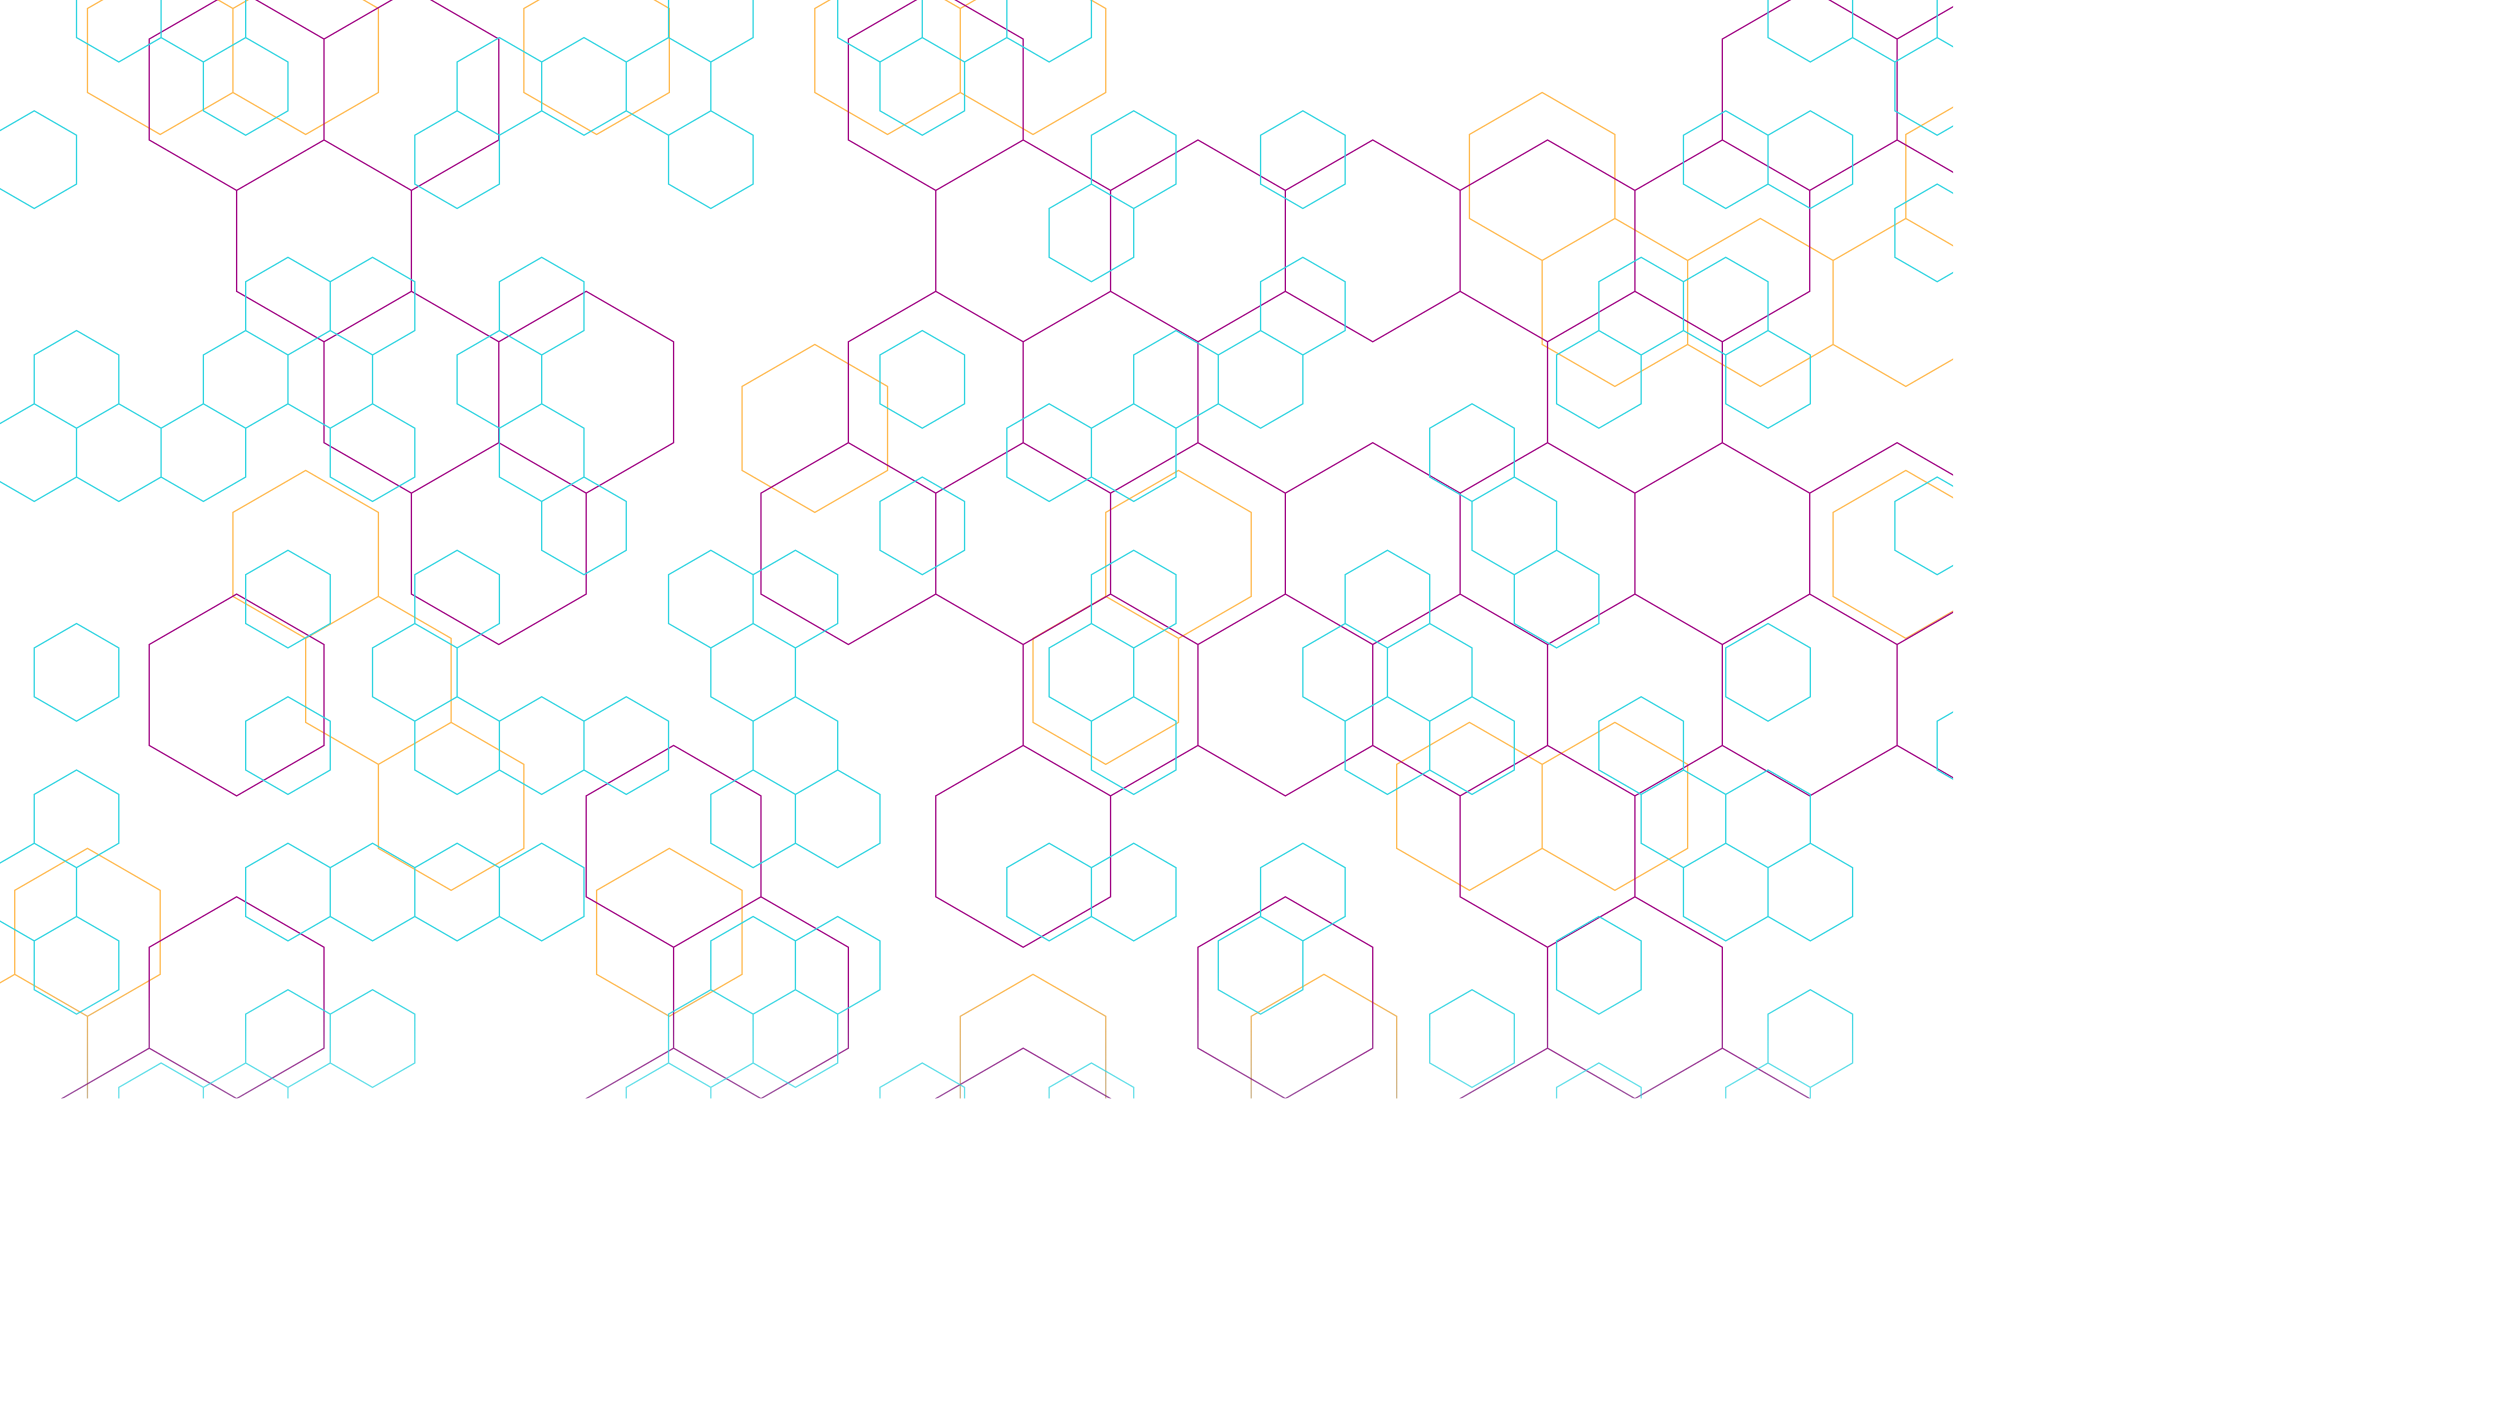 <svg xmlns="http://www.w3.org/2000/svg" version="1.1" xmlns:xlink="http://www.w3.org/1999/xlink" xmlns:svgjs="http://svgjs.dev/svgjs" width="100%" height="100%" preserveAspectRatio="none" viewBox="0 0 3840 2160">
    <g mask="url(&quot;#SvgjsMask7100&quot;)" fill="none">
        <rect width="3840" height="2160" x="0" y="0" fill="none"></rect>
        <path d="M134.34 1303.06L246.06 1367.56L246.06 1496.56L134.34 1561.06L22.62 1496.56L22.62 1367.56zM22.62 1496.56L134.34 1561.06L134.34 1690.06L22.62 1754.56L-89.1 1690.06L-89.1 1561.06zM246.06 -51.44L357.78 13.06L357.78 142.06L246.06 206.56L134.34 142.06L134.34 13.06zM469.5 -51.44L581.22 13.06L581.22 142.06L469.5 206.56L357.78 142.06L357.78 13.06zM469.5 722.56L581.22 787.06L581.22 916.06L469.5 980.56L357.78 916.06L357.78 787.06zM581.22 916.06L692.94 980.56L692.94 1109.56L581.22 1174.06L469.5 1109.56L469.5 980.56zM692.94 1109.56L804.66 1174.06L804.66 1303.06L692.94 1367.56L581.22 1303.06L581.22 1174.06zM916.38 -51.44L1028.1 13.06L1028.1 142.06L916.38 206.56L804.66 142.06L804.66 13.06zM1028.1 1303.06L1139.82 1367.56L1139.82 1496.56L1028.1 1561.06L916.38 1496.56L916.38 1367.56zM916.38 1883.56L1028.1 1948.06L1028.1 2077.06L916.38 2141.56L804.66 2077.06L804.66 1948.06zM1028.1 2077.06L1139.82 2141.56L1139.82 2270.56L1028.1 2335.06L916.38 2270.56L916.38 2141.56zM1251.54 529.06L1363.27 593.56L1363.27 722.56L1251.54 787.06L1139.82 722.56L1139.82 593.56zM1251.54 2077.06L1363.27 2141.56L1363.27 2270.56L1251.54 2335.06L1139.82 2270.56L1139.82 2141.56zM1363.27 -51.44L1474.99 13.06L1474.99 142.06L1363.27 206.56L1251.54 142.06L1251.54 13.06zM1586.71 -51.44L1698.43 13.06L1698.43 142.06L1586.71 206.56L1474.99 142.06L1474.99 13.06zM1698.43 916.06L1810.15 980.56L1810.15 1109.56L1698.43 1174.06L1586.71 1109.56L1586.71 980.56zM1586.71 1496.56L1698.43 1561.06L1698.43 1690.06L1586.71 1754.56L1474.99 1690.06L1474.99 1561.06zM1698.43 1690.06L1810.15 1754.56L1810.15 1883.56L1698.43 1948.06L1586.71 1883.56L1586.71 1754.56zM1586.71 1883.56L1698.43 1948.06L1698.43 2077.06L1586.71 2141.56L1474.99 2077.06L1474.99 1948.06zM1698.43 2077.06L1810.15 2141.56L1810.15 2270.56L1698.43 2335.06L1586.71 2270.56L1586.71 2141.56zM1810.15 722.56L1921.87 787.06L1921.87 916.06L1810.15 980.56L1698.43 916.06L1698.43 787.06zM1810.15 1883.56L1921.87 1948.06L1921.87 2077.06L1810.15 2141.56L1698.43 2077.06L1698.43 1948.06zM2033.59 1496.56L2145.31 1561.06L2145.31 1690.06L2033.59 1754.56L1921.87 1690.06L1921.87 1561.06zM2368.75 142.06L2480.47 206.56L2480.47 335.56L2368.75 400.06L2257.03 335.56L2257.03 206.56zM2257.03 1109.56L2368.75 1174.06L2368.75 1303.06L2257.03 1367.56L2145.31 1303.06L2145.31 1174.06zM2368.75 1690.06L2480.47 1754.56L2480.47 1883.56L2368.75 1948.06L2257.03 1883.56L2257.03 1754.56zM2368.75 2077.06L2480.47 2141.56L2480.47 2270.56L2368.75 2335.06L2257.03 2270.56L2257.03 2141.56zM2480.47 335.56L2592.19 400.06L2592.19 529.06L2480.47 593.56L2368.75 529.06L2368.75 400.06zM2480.47 1109.56L2592.19 1174.06L2592.19 1303.06L2480.47 1367.56L2368.75 1303.06L2368.75 1174.06zM2592.19 2077.06L2703.91 2141.56L2703.91 2270.56L2592.19 2335.06L2480.47 2270.56L2480.47 2141.56zM2703.91 335.56L2815.63 400.06L2815.63 529.06L2703.91 593.56L2592.19 529.06L2592.19 400.06zM3039.07 142.06L3150.79 206.56L3150.79 335.56L3039.07 400.06L2927.35 335.56L2927.35 206.56zM2927.35 335.56L3039.07 400.06L3039.07 529.06L2927.35 593.56L2815.63 529.06L2815.63 400.06zM2927.35 722.56L3039.07 787.06L3039.07 916.06L2927.35 980.56L2815.63 916.06L2815.63 787.06zM3262.51 2077.06L3374.23 2141.56L3374.23 2270.56L3262.51 2335.06L3150.79 2270.56L3150.79 2141.56zM3374.23 722.56L3485.95 787.06L3485.95 916.06L3374.23 980.56L3262.51 916.06L3262.51 787.06zM3597.67 335.56L3709.39 400.06L3709.39 529.06L3597.67 593.56L3485.95 529.06L3485.95 400.06zM3597.67 722.56L3709.39 787.06L3709.39 916.06L3597.67 980.56L3485.95 916.06L3485.95 787.06zM3597.67 1109.56L3709.39 1174.06L3709.39 1303.06L3597.67 1367.56L3485.95 1303.06L3485.95 1174.06zM3932.84 529.06L4044.56 593.56L4044.56 722.56L3932.84 787.06L3821.12 722.56L3821.12 593.56zM3821.12 722.56L3932.84 787.06L3932.84 916.06L3821.12 980.56L3709.39 916.06L3709.39 787.06zM3821.12 1496.56L3932.84 1561.06L3932.84 1690.06L3821.12 1754.56L3709.39 1690.06L3709.39 1561.06z" stroke="url(&quot;#SvgjsLinearGradient7102&quot;)" stroke-width="2"></path>
        <path d="M229.2 1609.98L363.44 1687.48L363.44 1842.48L229.2 1919.98L94.96 1842.48L94.96 1687.48zM363.44 -17.52L497.67 59.98L497.67 214.98L363.44 292.48L229.2 214.98L229.2 59.98zM497.67 214.98L631.91 292.48L631.91 447.48L497.67 524.98L363.44 447.48L363.44 292.48zM363.44 912.48L497.67 989.98L497.67 1144.98L363.44 1222.48L229.2 1144.98L229.2 989.98zM363.44 1377.48L497.67 1454.98L497.67 1609.98L363.44 1687.48L229.2 1609.98L229.2 1454.98zM363.44 1842.48L497.67 1919.98L497.67 2074.98L363.44 2152.48L229.2 2074.98L229.2 1919.98zM497.67 2074.98L631.91 2152.48L631.91 2307.48L497.67 2384.98L363.44 2307.48L363.44 2152.48zM631.91 -17.52L766.15 59.98L766.15 214.98L631.91 292.48L497.67 214.98L497.67 59.98zM631.91 447.48L766.15 524.98L766.15 679.98L631.91 757.48L497.67 679.98L497.67 524.98zM766.15 679.98L900.39 757.48L900.39 912.48L766.15 989.98L631.91 912.48L631.91 757.48zM900.39 447.48L1034.62 524.98L1034.62 679.98L900.39 757.48L766.15 679.98L766.15 524.98zM1034.62 1144.98L1168.86 1222.48L1168.86 1377.48L1034.62 1454.98L900.39 1377.48L900.39 1222.48zM1034.62 1609.98L1168.86 1687.48L1168.86 1842.48L1034.62 1919.98L900.39 1842.48L900.39 1687.48zM1303.1 679.98L1437.34 757.48L1437.34 912.48L1303.1 989.98L1168.86 912.48L1168.86 757.48zM1168.86 1377.48L1303.1 1454.98L1303.1 1609.98L1168.86 1687.48L1034.62 1609.98L1034.62 1454.98zM1168.86 1842.48L1303.1 1919.98L1303.1 2074.98L1168.86 2152.48L1034.62 2074.98L1034.62 1919.98zM1437.34 -17.52L1571.58 59.98L1571.58 214.98L1437.34 292.48L1303.1 214.98L1303.1 59.98zM1571.58 214.98L1705.81 292.48L1705.81 447.48L1571.58 524.98L1437.34 447.48L1437.34 292.48zM1437.34 447.48L1571.58 524.98L1571.58 679.98L1437.34 757.48L1303.1 679.98L1303.1 524.98zM1571.58 679.98L1705.81 757.48L1705.81 912.48L1571.58 989.98L1437.34 912.48L1437.34 757.48zM1571.58 1144.98L1705.81 1222.48L1705.81 1377.48L1571.58 1454.98L1437.34 1377.48L1437.34 1222.48zM1571.58 1609.98L1705.81 1687.48L1705.81 1842.48L1571.58 1919.98L1437.34 1842.48L1437.34 1687.48zM1571.58 2074.98L1705.81 2152.48L1705.81 2307.48L1571.58 2384.98L1437.34 2307.48L1437.34 2152.48zM1840.05 214.98L1974.29 292.48L1974.29 447.48L1840.05 524.98L1705.81 447.48L1705.81 292.48zM1705.81 447.48L1840.05 524.98L1840.05 679.98L1705.81 757.48L1571.58 679.98L1571.58 524.98zM1840.05 679.98L1974.29 757.48L1974.29 912.48L1840.05 989.98L1705.81 912.48L1705.81 757.48zM1705.81 912.48L1840.05 989.98L1840.05 1144.98L1705.81 1222.48L1571.58 1144.98L1571.58 989.98zM1705.81 1842.48L1840.05 1919.98L1840.05 2074.98L1705.81 2152.48L1571.58 2074.98L1571.58 1919.98zM1840.05 2074.98L1974.29 2152.48L1974.29 2307.48L1840.05 2384.98L1705.81 2307.48L1705.81 2152.48zM2108.53 214.98L2242.76 292.48L2242.76 447.48L2108.53 524.98L1974.29 447.48L1974.29 292.48zM2108.53 679.98L2242.76 757.48L2242.76 912.48L2108.53 989.98L1974.29 912.48L1974.29 757.48zM1974.29 912.48L2108.53 989.98L2108.53 1144.98L1974.29 1222.48L1840.05 1144.98L1840.05 989.98zM1974.29 1377.48L2108.53 1454.98L2108.53 1609.98L1974.29 1687.48L1840.05 1609.98L1840.05 1454.98zM2108.53 2074.98L2242.76 2152.48L2242.76 2307.48L2108.53 2384.98L1974.29 2307.48L1974.29 2152.48zM2377 214.98L2511.24 292.48L2511.24 447.48L2377 524.98L2242.76 447.48L2242.76 292.48zM2377 679.98L2511.24 757.48L2511.24 912.48L2377 989.98L2242.76 912.48L2242.76 757.48zM2242.76 912.48L2377 989.98L2377 1144.98L2242.76 1222.48L2108.53 1144.98L2108.53 989.98zM2377 1144.98L2511.24 1222.48L2511.24 1377.48L2377 1454.98L2242.76 1377.48L2242.76 1222.48zM2377 1609.98L2511.24 1687.48L2511.24 1842.48L2377 1919.98L2242.76 1842.48L2242.76 1687.48zM2645.48 214.98L2779.72 292.48L2779.72 447.48L2645.48 524.98L2511.24 447.48L2511.24 292.48zM2511.24 447.48L2645.48 524.98L2645.48 679.98L2511.24 757.48L2377 679.98L2377 524.98zM2645.48 679.98L2779.72 757.48L2779.72 912.48L2645.48 989.98L2511.24 912.48L2511.24 757.48zM2511.24 912.48L2645.48 989.98L2645.48 1144.98L2511.24 1222.48L2377 1144.98L2377 989.98zM2511.24 1377.48L2645.48 1454.98L2645.48 1609.98L2511.24 1687.48L2377 1609.98L2377 1454.98zM2645.48 1609.98L2779.72 1687.48L2779.72 1842.48L2645.48 1919.98L2511.24 1842.48L2511.24 1687.48zM2511.24 1842.48L2645.48 1919.98L2645.48 2074.98L2511.24 2152.48L2377 2074.98L2377 1919.98zM2779.72 -17.52L2913.95 59.98L2913.95 214.98L2779.72 292.48L2645.48 214.98L2645.48 59.98zM2913.95 679.98L3048.19 757.48L3048.19 912.48L2913.95 989.98L2779.72 912.48L2779.72 757.48zM2779.72 912.48L2913.95 989.98L2913.95 1144.98L2779.72 1222.48L2645.48 1144.98L2645.48 989.98zM3048.19 -17.52L3182.43 59.98L3182.43 214.98L3048.19 292.48L2913.95 214.98L2913.95 59.98zM3182.43 214.98L3316.67 292.48L3316.67 447.48L3182.43 524.98L3048.19 447.48L3048.19 292.48zM3048.19 912.48L3182.43 989.98L3182.43 1144.98L3048.19 1222.48L2913.95 1144.98L2913.95 989.98zM3182.43 1609.98L3316.67 1687.48L3316.67 1842.48L3182.43 1919.98L3048.19 1842.48L3048.19 1687.48zM3182.43 2074.98L3316.67 2152.48L3316.67 2307.48L3182.43 2384.98L3048.19 2307.48L3048.19 2152.48zM3316.67 912.48L3450.9 989.98L3450.9 1144.98L3316.67 1222.48L3182.43 1144.98L3182.43 989.98zM3450.9 1144.98L3585.14 1222.48L3585.14 1377.48L3450.9 1454.98L3316.67 1377.48L3316.67 1222.48zM3316.67 1377.48L3450.9 1454.98L3450.9 1609.98L3316.67 1687.48L3182.43 1609.98L3182.43 1454.98zM3585.14 -17.52L3719.38 59.98L3719.38 214.98L3585.14 292.48L3450.9 214.98L3450.9 59.98zM3719.38 214.98L3853.62 292.48L3853.62 447.48L3719.38 524.98L3585.14 447.48L3585.14 292.48zM3585.14 447.48L3719.38 524.98L3719.38 679.98L3585.14 757.48L3450.9 679.98L3450.9 524.98zM3719.38 1609.98L3853.62 1687.48L3853.62 1842.48L3719.38 1919.98L3585.14 1842.48L3585.14 1687.48zM3853.62 -17.52L3987.85 59.98L3987.85 214.98L3853.62 292.48L3719.38 214.98L3719.38 59.98zM3987.85 214.98L4122.09 292.48L4122.09 447.48L3987.85 524.98L3853.62 447.48L3853.62 292.48zM3853.62 1842.48L3987.85 1919.98L3987.85 2074.98L3853.62 2152.48L3719.38 2074.98L3719.38 1919.98z" stroke="url(&quot;#SvgjsLinearGradient7103&quot;)" stroke-width="2"></path>
        <path d="M52.58 170.22L117.53 207.72L117.53 282.72L52.58 320.22L-12.37 282.72L-12.37 207.72zM117.53 507.72L182.49 545.22L182.49 620.22L117.53 657.72L52.58 620.22L52.58 545.22zM52.58 620.22L117.53 657.72L117.53 732.72L52.58 770.22L-12.37 732.72L-12.37 657.72zM117.53 957.72L182.49 995.22L182.49 1070.22L117.53 1107.72L52.58 1070.22L52.58 995.22zM117.53 1182.72L182.49 1220.22L182.49 1295.22L117.53 1332.72L52.58 1295.22L52.58 1220.22zM52.58 1295.22L117.53 1332.72L117.53 1407.72L52.58 1445.22L-12.37 1407.72L-12.37 1332.72zM117.53 1407.72L182.49 1445.22L182.49 1520.22L117.53 1557.72L52.58 1520.22L52.58 1445.22zM52.58 1970.22L117.53 2007.72L117.53 2082.72L52.58 2120.22L-12.37 2082.72L-12.37 2007.72zM117.53 2082.72L182.49 2120.22L182.49 2195.22L117.53 2232.72L52.58 2195.22L52.58 2120.22zM182.49 -54.78L247.44 -17.28L247.44 57.72L182.49 95.22L117.53 57.72L117.53 -17.28zM182.49 620.22L247.44 657.72L247.44 732.72L182.49 770.22L117.53 732.72L117.53 657.72zM247.44 1632.72L312.39 1670.22L312.39 1745.22L247.44 1782.72L182.49 1745.22L182.49 1670.22zM182.49 1970.22L247.44 2007.72L247.44 2082.72L182.49 2120.22L117.53 2082.72L117.53 2007.72zM312.39 -54.78L377.35 -17.28L377.35 57.72L312.39 95.22L247.44 57.72L247.44 -17.28zM377.35 57.72L442.3 95.22L442.3 170.22L377.35 207.72L312.39 170.22L312.39 95.22zM377.35 507.72L442.3 545.22L442.3 620.22L377.35 657.72L312.39 620.22L312.39 545.22zM312.39 620.22L377.35 657.72L377.35 732.72L312.39 770.22L247.44 732.72L247.44 657.72zM377.35 1632.72L442.3 1670.22L442.3 1745.22L377.35 1782.72L312.39 1745.22L312.39 1670.22zM312.39 1970.22L377.35 2007.72L377.35 2082.72L312.39 2120.22L247.44 2082.72L247.44 2007.72zM442.3 395.22L507.26 432.72L507.26 507.72L442.3 545.22L377.35 507.72L377.35 432.72zM507.26 507.72L572.21 545.22L572.21 620.22L507.26 657.72L442.3 620.22L442.3 545.22zM442.3 845.22L507.26 882.72L507.26 957.72L442.3 995.22L377.35 957.72L377.35 882.72zM442.3 1070.22L507.26 1107.72L507.26 1182.72L442.3 1220.22L377.35 1182.72L377.35 1107.72zM442.3 1295.22L507.26 1332.72L507.26 1407.72L442.3 1445.22L377.35 1407.72L377.35 1332.72zM442.3 1520.22L507.26 1557.72L507.26 1632.72L442.3 1670.22L377.35 1632.72L377.35 1557.72zM572.21 395.22L637.16 432.72L637.16 507.72L572.21 545.22L507.26 507.72L507.26 432.72zM572.21 620.22L637.16 657.72L637.16 732.72L572.21 770.22L507.26 732.72L507.26 657.72zM637.16 957.72L702.12 995.22L702.12 1070.22L637.16 1107.72L572.21 1070.22L572.21 995.22zM572.21 1295.22L637.16 1332.72L637.16 1407.72L572.21 1445.22L507.26 1407.72L507.26 1332.72zM572.21 1520.22L637.16 1557.72L637.16 1632.72L572.21 1670.22L507.26 1632.72L507.26 1557.72zM637.16 1857.72L702.12 1895.22L702.12 1970.22L637.16 2007.72L572.21 1970.22L572.21 1895.22zM767.07 57.72L832.03 95.22L832.03 170.22L767.07 207.72L702.12 170.22L702.12 95.22zM702.12 170.22L767.07 207.72L767.07 282.72L702.12 320.22L637.16 282.72L637.16 207.72zM767.07 507.72L832.03 545.22L832.03 620.22L767.07 657.72L702.12 620.22L702.12 545.22zM702.12 845.22L767.07 882.72L767.07 957.72L702.12 995.22L637.16 957.72L637.16 882.72zM702.12 1070.22L767.07 1107.72L767.07 1182.72L702.12 1220.22L637.16 1182.72L637.16 1107.72zM702.12 1295.22L767.07 1332.72L767.07 1407.72L702.12 1445.22L637.16 1407.72L637.16 1332.72zM702.12 1970.22L767.07 2007.72L767.07 2082.72L702.12 2120.22L637.16 2082.72L637.16 2007.72zM896.98 57.72L961.93 95.22L961.93 170.22L896.98 207.72L832.02 170.22L832.02 95.22zM832.02 395.22L896.98 432.72L896.98 507.72L832.02 545.22L767.07 507.72L767.07 432.72zM832.02 620.22L896.98 657.72L896.98 732.72L832.02 770.22L767.07 732.72L767.07 657.72zM896.98 732.72L961.93 770.22L961.93 845.22L896.98 882.72L832.02 845.22L832.02 770.22zM832.02 1070.22L896.98 1107.72L896.98 1182.72L832.02 1220.22L767.07 1182.72L767.07 1107.72zM832.02 1295.22L896.98 1332.72L896.98 1407.72L832.02 1445.22L767.07 1407.72L767.07 1332.72zM832.02 1745.22L896.98 1782.72L896.98 1857.72L832.02 1895.22L767.07 1857.72L767.07 1782.72zM1026.89 57.72L1091.84 95.22L1091.84 170.22L1026.89 207.72L961.93 170.22L961.93 95.22zM961.93 1070.22L1026.89 1107.72L1026.89 1182.72L961.93 1220.22L896.98 1182.72L896.98 1107.72zM1026.89 1632.72L1091.84 1670.22L1091.84 1745.22L1026.89 1782.72L961.93 1745.22L961.93 1670.22zM961.93 1745.22L1026.89 1782.72L1026.89 1857.72L961.93 1895.22L896.98 1857.72L896.98 1782.72zM1091.84 -54.78L1156.79 -17.28L1156.79 57.72L1091.84 95.22L1026.89 57.72L1026.89 -17.28zM1091.84 170.22L1156.79 207.72L1156.79 282.72L1091.84 320.22L1026.89 282.72L1026.89 207.72zM1091.84 845.22L1156.79 882.72L1156.79 957.72L1091.84 995.22L1026.89 957.72L1026.89 882.72zM1156.79 957.72L1221.75 995.22L1221.75 1070.22L1156.79 1107.72L1091.84 1070.22L1091.84 995.22zM1156.79 1182.72L1221.75 1220.22L1221.75 1295.22L1156.79 1332.72L1091.84 1295.22L1091.84 1220.22zM1156.79 1407.72L1221.75 1445.22L1221.75 1520.22L1156.79 1557.72L1091.84 1520.22L1091.84 1445.22zM1091.84 1520.22L1156.79 1557.72L1156.79 1632.72L1091.84 1670.22L1026.89 1632.72L1026.89 1557.72zM1156.79 1857.72L1221.75 1895.22L1221.75 1970.22L1156.79 2007.72L1091.84 1970.22L1091.84 1895.22zM1221.75 845.22L1286.7 882.72L1286.7 957.72L1221.75 995.22L1156.79 957.72L1156.79 882.72zM1221.75 1070.22L1286.7 1107.72L1286.7 1182.72L1221.75 1220.22L1156.79 1182.72L1156.79 1107.72zM1286.7 1182.72L1351.65 1220.22L1351.65 1295.22L1286.7 1332.72L1221.75 1295.22L1221.75 1220.22zM1286.7 1407.72L1351.65 1445.22L1351.65 1520.22L1286.7 1557.72L1221.75 1520.22L1221.75 1445.22zM1221.75 1520.22L1286.7 1557.72L1286.7 1632.72L1221.75 1670.22L1156.79 1632.72L1156.79 1557.72zM1221.75 1970.22L1286.7 2007.72L1286.7 2082.72L1221.75 2120.22L1156.79 2082.72L1156.79 2007.72zM1351.65 -54.78L1416.61 -17.28L1416.61 57.72L1351.65 95.22L1286.7 57.72L1286.7 -17.28zM1416.61 57.72L1481.56 95.22L1481.56 170.22L1416.61 207.72L1351.65 170.22L1351.65 95.22zM1416.61 507.72L1481.56 545.22L1481.56 620.22L1416.61 657.72L1351.65 620.22L1351.65 545.22zM1416.61 732.72L1481.56 770.22L1481.56 845.22L1416.61 882.72L1351.65 845.22L1351.65 770.22zM1416.61 1632.72L1481.56 1670.22L1481.56 1745.22L1416.61 1782.72L1351.65 1745.22L1351.65 1670.22zM1351.65 1745.22L1416.61 1782.72L1416.61 1857.72L1351.65 1895.22L1286.7 1857.72L1286.7 1782.72zM1416.61 1857.72L1481.56 1895.22L1481.56 1970.22L1416.61 2007.72L1351.65 1970.22L1351.65 1895.22zM1351.65 1970.22L1416.61 2007.72L1416.61 2082.72L1351.65 2120.22L1286.7 2082.72L1286.7 2007.72zM1416.61 2082.72L1481.56 2120.22L1481.56 2195.22L1416.61 2232.72L1351.65 2195.22L1351.65 2120.22zM1481.56 -54.78L1546.52 -17.28L1546.52 57.72L1481.56 95.22L1416.61 57.72L1416.61 -17.28zM1481.56 1745.22L1546.52 1782.72L1546.52 1857.72L1481.56 1895.22L1416.61 1857.72L1416.61 1782.72zM1481.56 1970.22L1546.52 2007.72L1546.52 2082.72L1481.56 2120.22L1416.61 2082.72L1416.61 2007.72zM1611.47 -54.78L1676.42 -17.28L1676.42 57.72L1611.47 95.22L1546.52 57.72L1546.52 -17.28zM1676.42 282.72L1741.38 320.22L1741.38 395.22L1676.42 432.72L1611.47 395.22L1611.47 320.22zM1611.47 620.22L1676.42 657.72L1676.42 732.72L1611.47 770.22L1546.52 732.72L1546.52 657.72zM1676.42 957.72L1741.38 995.22L1741.38 1070.22L1676.42 1107.72L1611.47 1070.22L1611.47 995.22zM1611.47 1295.22L1676.42 1332.72L1676.42 1407.72L1611.47 1445.22L1546.52 1407.72L1546.52 1332.72zM1676.42 1632.72L1741.38 1670.22L1741.38 1745.22L1676.42 1782.72L1611.47 1745.22L1611.47 1670.22zM1611.47 1745.22L1676.42 1782.72L1676.42 1857.72L1611.47 1895.22L1546.52 1857.72L1546.52 1782.72zM1741.38 170.22L1806.33 207.72L1806.33 282.72L1741.38 320.22L1676.42 282.72L1676.42 207.72zM1806.33 507.72L1871.28 545.22L1871.28 620.22L1806.33 657.72L1741.38 620.22L1741.38 545.22zM1741.38 620.22L1806.33 657.72L1806.33 732.72L1741.38 770.22L1676.42 732.72L1676.42 657.72zM1741.38 845.22L1806.33 882.72L1806.33 957.72L1741.38 995.22L1676.42 957.72L1676.42 882.72zM1741.38 1070.22L1806.33 1107.72L1806.33 1182.72L1741.38 1220.22L1676.42 1182.72L1676.42 1107.72zM1741.38 1295.22L1806.33 1332.72L1806.33 1407.72L1741.38 1445.22L1676.42 1407.72L1676.42 1332.72zM1936.24 507.72L2001.19 545.22L2001.19 620.22L1936.24 657.72L1871.28 620.22L1871.28 545.22zM1936.24 1407.72L2001.19 1445.22L2001.19 1520.22L1936.24 1557.72L1871.28 1520.22L1871.28 1445.22zM1871.28 1745.22L1936.24 1782.72L1936.24 1857.72L1871.28 1895.22L1806.33 1857.72L1806.33 1782.72zM1871.28 1970.22L1936.24 2007.72L1936.24 2082.72L1871.28 2120.22L1806.33 2082.72L1806.33 2007.72zM2001.19 170.22L2066.15 207.72L2066.15 282.72L2001.19 320.22L1936.24 282.72L1936.24 207.72zM2001.19 395.22L2066.15 432.72L2066.15 507.72L2001.19 545.22L1936.24 507.72L1936.24 432.72zM2066.15 957.72L2131.1 995.22L2131.1 1070.22L2066.15 1107.72L2001.19 1070.22L2001.19 995.22zM2001.19 1295.22L2066.15 1332.72L2066.15 1407.72L2001.19 1445.22L1936.24 1407.72L1936.24 1332.72zM2001.19 1745.22L2066.15 1782.72L2066.15 1857.72L2001.19 1895.22L1936.24 1857.72L1936.24 1782.72zM2066.15 2082.72L2131.1 2120.22L2131.1 2195.22L2066.15 2232.72L2001.19 2195.22L2001.19 2120.22zM2131.1 845.22L2196.05 882.72L2196.05 957.72L2131.1 995.22L2066.15 957.72L2066.15 882.72zM2196.05 957.72L2261.01 995.22L2261.01 1070.22L2196.05 1107.72L2131.1 1070.22L2131.1 995.22zM2131.1 1070.22L2196.05 1107.72L2196.05 1182.72L2131.1 1220.22L2066.15 1182.72L2066.15 1107.72zM2196.05 2082.72L2261.01 2120.22L2261.01 2195.22L2196.05 2232.72L2131.1 2195.22L2131.1 2120.22zM2261.01 620.22L2325.96 657.72L2325.96 732.72L2261.01 770.22L2196.05 732.72L2196.05 657.72zM2325.96 732.72L2390.91 770.22L2390.91 845.22L2325.96 882.72L2261.01 845.22L2261.01 770.22zM2261.01 1070.22L2325.96 1107.72L2325.96 1182.72L2261.01 1220.22L2196.05 1182.72L2196.05 1107.72zM2261.01 1520.22L2325.96 1557.72L2325.96 1632.72L2261.01 1670.22L2196.05 1632.72L2196.05 1557.72zM2455.87 507.72L2520.82 545.22L2520.82 620.22L2455.87 657.72L2390.91 620.22L2390.91 545.22zM2390.91 845.22L2455.87 882.72L2455.87 957.72L2390.91 995.22L2325.96 957.72L2325.96 882.72zM2455.87 1407.72L2520.82 1445.22L2520.82 1520.22L2455.87 1557.72L2390.91 1520.22L2390.91 1445.22zM2455.87 1632.72L2520.82 1670.22L2520.82 1745.22L2455.87 1782.72L2390.91 1745.22L2390.91 1670.22zM2455.87 1857.72L2520.82 1895.22L2520.82 1970.22L2455.87 2007.72L2390.91 1970.22L2390.91 1895.22zM2520.82 395.22L2585.78 432.72L2585.78 507.72L2520.82 545.22L2455.87 507.72L2455.87 432.72zM2520.82 1070.22L2585.78 1107.72L2585.78 1182.72L2520.82 1220.22L2455.87 1182.72L2455.87 1107.72zM2585.78 1182.72L2650.73 1220.22L2650.73 1295.22L2585.78 1332.72L2520.82 1295.22L2520.82 1220.22zM2585.78 1857.72L2650.73 1895.22L2650.73 1970.22L2585.78 2007.72L2520.82 1970.22L2520.82 1895.22zM2520.82 1970.22L2585.78 2007.72L2585.78 2082.72L2520.82 2120.22L2455.87 2082.72L2455.87 2007.72zM2650.73 170.22L2715.68 207.72L2715.68 282.72L2650.73 320.22L2585.78 282.72L2585.78 207.72zM2650.73 395.22L2715.68 432.72L2715.68 507.72L2650.73 545.22L2585.78 507.72L2585.78 432.72zM2715.68 507.72L2780.64 545.22L2780.64 620.22L2715.68 657.72L2650.73 620.22L2650.73 545.22zM2715.68 957.72L2780.64 995.22L2780.64 1070.22L2715.68 1107.72L2650.73 1070.22L2650.73 995.22zM2715.68 1182.72L2780.64 1220.22L2780.64 1295.22L2715.68 1332.72L2650.73 1295.22L2650.73 1220.22zM2650.73 1295.22L2715.68 1332.72L2715.68 1407.72L2650.73 1445.22L2585.78 1407.72L2585.78 1332.72zM2715.68 1632.72L2780.64 1670.22L2780.64 1745.22L2715.68 1782.72L2650.73 1745.22L2650.73 1670.22zM2780.64 -54.78L2845.59 -17.28L2845.59 57.72L2780.64 95.22L2715.68 57.72L2715.68 -17.28zM2780.64 170.22L2845.59 207.72L2845.59 282.72L2780.64 320.22L2715.68 282.72L2715.68 207.72zM2780.64 1295.22L2845.59 1332.72L2845.59 1407.72L2780.64 1445.22L2715.68 1407.72L2715.68 1332.72zM2780.64 1520.22L2845.59 1557.72L2845.59 1632.72L2780.64 1670.22L2715.68 1632.72L2715.68 1557.72zM2845.59 2082.72L2910.55 2120.22L2910.55 2195.22L2845.59 2232.72L2780.64 2195.22L2780.64 2120.22zM2910.55 -54.78L2975.5 -17.28L2975.5 57.72L2910.55 95.22L2845.59 57.72L2845.59 -17.28zM2975.5 57.72L3040.45 95.22L3040.45 170.22L2975.5 207.72L2910.55 170.22L2910.55 95.22zM2975.5 282.72L3040.45 320.22L3040.45 395.22L2975.5 432.72L2910.55 395.22L2910.55 320.22zM2975.5 732.72L3040.45 770.22L3040.45 845.22L2975.5 882.72L2910.55 845.22L2910.55 770.22zM3105.41 507.72L3170.36 545.22L3170.36 620.22L3105.41 657.72L3040.45 620.22L3040.45 545.22zM3040.45 1070.22L3105.41 1107.72L3105.41 1182.72L3040.45 1220.22L2975.5 1182.72L2975.5 1107.72zM3105.41 1632.72L3170.36 1670.22L3170.36 1745.22L3105.41 1782.72L3040.45 1745.22L3040.45 1670.22zM3105.41 1857.72L3170.36 1895.22L3170.36 1970.22L3105.41 2007.72L3040.45 1970.22L3040.45 1895.22zM3105.41 2082.72L3170.36 2120.22L3170.36 2195.22L3105.41 2232.72L3040.45 2195.22L3040.45 2120.22zM3235.31 57.72L3300.27 95.22L3300.27 170.22L3235.31 207.72L3170.36 170.22L3170.36 95.22zM3170.36 395.22L3235.31 432.72L3235.31 507.72L3170.36 545.22L3105.41 507.72L3105.41 432.72zM3235.31 507.72L3300.27 545.22L3300.27 620.22L3235.31 657.72L3170.36 620.22L3170.36 545.22zM3235.31 1182.72L3300.27 1220.22L3300.27 1295.22L3235.31 1332.72L3170.36 1295.22L3170.36 1220.22zM3170.36 1295.22L3235.31 1332.72L3235.31 1407.72L3170.36 1445.22L3105.41 1407.72L3105.41 1332.72zM3300.27 170.22L3365.22 207.72L3365.22 282.72L3300.27 320.22L3235.31 282.72L3235.31 207.72zM3365.22 282.72L3430.18 320.22L3430.18 395.22L3365.22 432.72L3300.27 395.22L3300.27 320.22zM3300.27 1295.22L3365.22 1332.72L3365.22 1407.72L3300.27 1445.22L3235.31 1407.72L3235.31 1332.72zM3365.22 1857.72L3430.18 1895.22L3430.18 1970.22L3365.22 2007.72L3300.27 1970.22L3300.27 1895.22zM3300.27 1970.22L3365.22 2007.72L3365.22 2082.72L3300.27 2120.22L3235.31 2082.72L3235.31 2007.72zM3430.17 -54.78L3495.13 -17.28L3495.13 57.72L3430.17 95.22L3365.22 57.72L3365.22 -17.28zM3430.17 170.22L3495.13 207.72L3495.13 282.72L3430.17 320.22L3365.22 282.72L3365.22 207.72zM3495.13 507.72L3560.08 545.22L3560.08 620.22L3495.13 657.72L3430.17 620.22L3430.17 545.22zM3495.13 732.72L3560.08 770.22L3560.08 845.22L3495.13 882.72L3430.17 845.22L3430.17 770.22zM3495.13 957.72L3560.08 995.22L3560.08 1070.22L3495.13 1107.72L3430.17 1070.22L3430.17 995.22zM3430.17 1070.22L3495.13 1107.72L3495.13 1182.72L3430.17 1220.22L3365.22 1182.72L3365.22 1107.72zM3430.17 1295.22L3495.13 1332.72L3495.13 1407.72L3430.17 1445.22L3365.22 1407.72L3365.22 1332.72zM3495.13 1407.72L3560.08 1445.22L3560.08 1520.22L3495.13 1557.72L3430.17 1520.22L3430.17 1445.22zM3430.17 1520.22L3495.13 1557.72L3495.13 1632.72L3430.17 1670.22L3365.22 1632.72L3365.22 1557.72zM3495.13 2082.72L3560.08 2120.22L3560.08 2195.22L3495.13 2232.72L3430.17 2195.22L3430.17 2120.22zM3560.08 -54.78L3625.04 -17.28L3625.04 57.72L3560.08 95.22L3495.13 57.72L3495.13 -17.28zM3625.04 57.72L3689.99 95.22L3689.99 170.22L3625.04 207.72L3560.08 170.22L3560.08 95.22zM3625.04 1857.72L3689.99 1895.22L3689.99 1970.22L3625.04 2007.72L3560.08 1970.22L3560.08 1895.22zM3754.94 57.72L3819.9 95.22L3819.9 170.22L3754.94 207.72L3689.99 170.22L3689.99 95.22zM3689.99 170.22L3754.94 207.72L3754.94 282.72L3689.99 320.22L3625.04 282.72L3625.04 207.72zM3754.94 282.72L3819.9 320.22L3819.9 395.22L3754.94 432.72L3689.99 395.22L3689.99 320.22zM3689.99 845.22L3754.94 882.72L3754.94 957.72L3689.99 995.22L3625.04 957.72L3625.04 882.72zM3754.94 957.72L3819.9 995.22L3819.9 1070.22L3754.94 1107.72L3689.99 1070.22L3689.99 995.22zM3689.99 1070.22L3754.94 1107.72L3754.94 1182.72L3689.99 1220.22L3625.04 1182.72L3625.04 1107.72zM3689.99 1520.22L3754.94 1557.72L3754.94 1632.72L3689.99 1670.22L3625.04 1632.72L3625.04 1557.72zM3689.99 1970.22L3754.94 2007.72L3754.94 2082.72L3689.99 2120.22L3625.04 2082.72L3625.04 2007.72zM3754.94 2082.72L3819.9 2120.22L3819.9 2195.22L3754.94 2232.72L3689.99 2195.22L3689.99 2120.22zM3819.9 -54.78L3884.85 -17.28L3884.85 57.72L3819.9 95.22L3754.94 57.72L3754.94 -17.28zM3819.9 170.22L3884.85 207.72L3884.85 282.72L3819.9 320.22L3754.94 282.72L3754.94 207.72zM3819.9 1520.22L3884.85 1557.72L3884.85 1632.72L3819.9 1670.22L3754.94 1632.72L3754.94 1557.72zM3884.85 1632.72L3949.81 1670.22L3949.81 1745.22L3884.85 1782.72L3819.9 1745.22L3819.9 1670.22zM3884.85 2082.72L3949.81 2120.22L3949.81 2195.22L3884.85 2232.72L3819.9 2195.22L3819.9 2120.22z" stroke="url(&quot;#SvgjsLinearGradient7104&quot;)" stroke-width="2"></path>
    </g>
    <defs>
        <mask id="SvgjsMask7100">
            <rect width="3840" height="2160" fill="#ffffff"></rect>
        </mask>
        <linearGradient x1="50%" y1="0%" x2="50%" y2="100%" gradientUnits="userSpaceOnUse" id="SvgjsLinearGradient7101">
            <stop stop-color="rgba(0, 0, 0, 1)" offset="0.7"></stop>
            <stop stop-color="rgba(0, 22, 255, 0)" offset="1"></stop>
        </linearGradient>
        <linearGradient x1="1920" y1="0" x2="1920" y2="2160" gradientUnits="userSpaceOnUse" id="SvgjsLinearGradient7102">
            <stop stop-color="rgba(255, 184, 76, 1)" offset="0.7"></stop>
            <stop stop-color="rgba(0, 69, 158, 0)" offset="1"></stop>
        </linearGradient>
        <linearGradient x1="1920" y1="0" x2="1920" y2="2160" gradientUnits="userSpaceOnUse" id="SvgjsLinearGradient7103">
            <stop stop-color="rgba(158, 0, 129, 1)" offset="0.7"></stop>
            <stop stop-color="rgba(3, 48, 93, 0)" offset="1"></stop>
        </linearGradient>
        <linearGradient x1="1920" y1="0" x2="1920" y2="2160" gradientUnits="userSpaceOnUse" id="SvgjsLinearGradient7104">
            <stop stop-color="rgba(44, 211, 224, 1)" offset="0.69"></stop>
            <stop stop-color="rgba(44, 211, 225, 0)" offset="1"></stop>
        </linearGradient>
    </defs>
</svg>